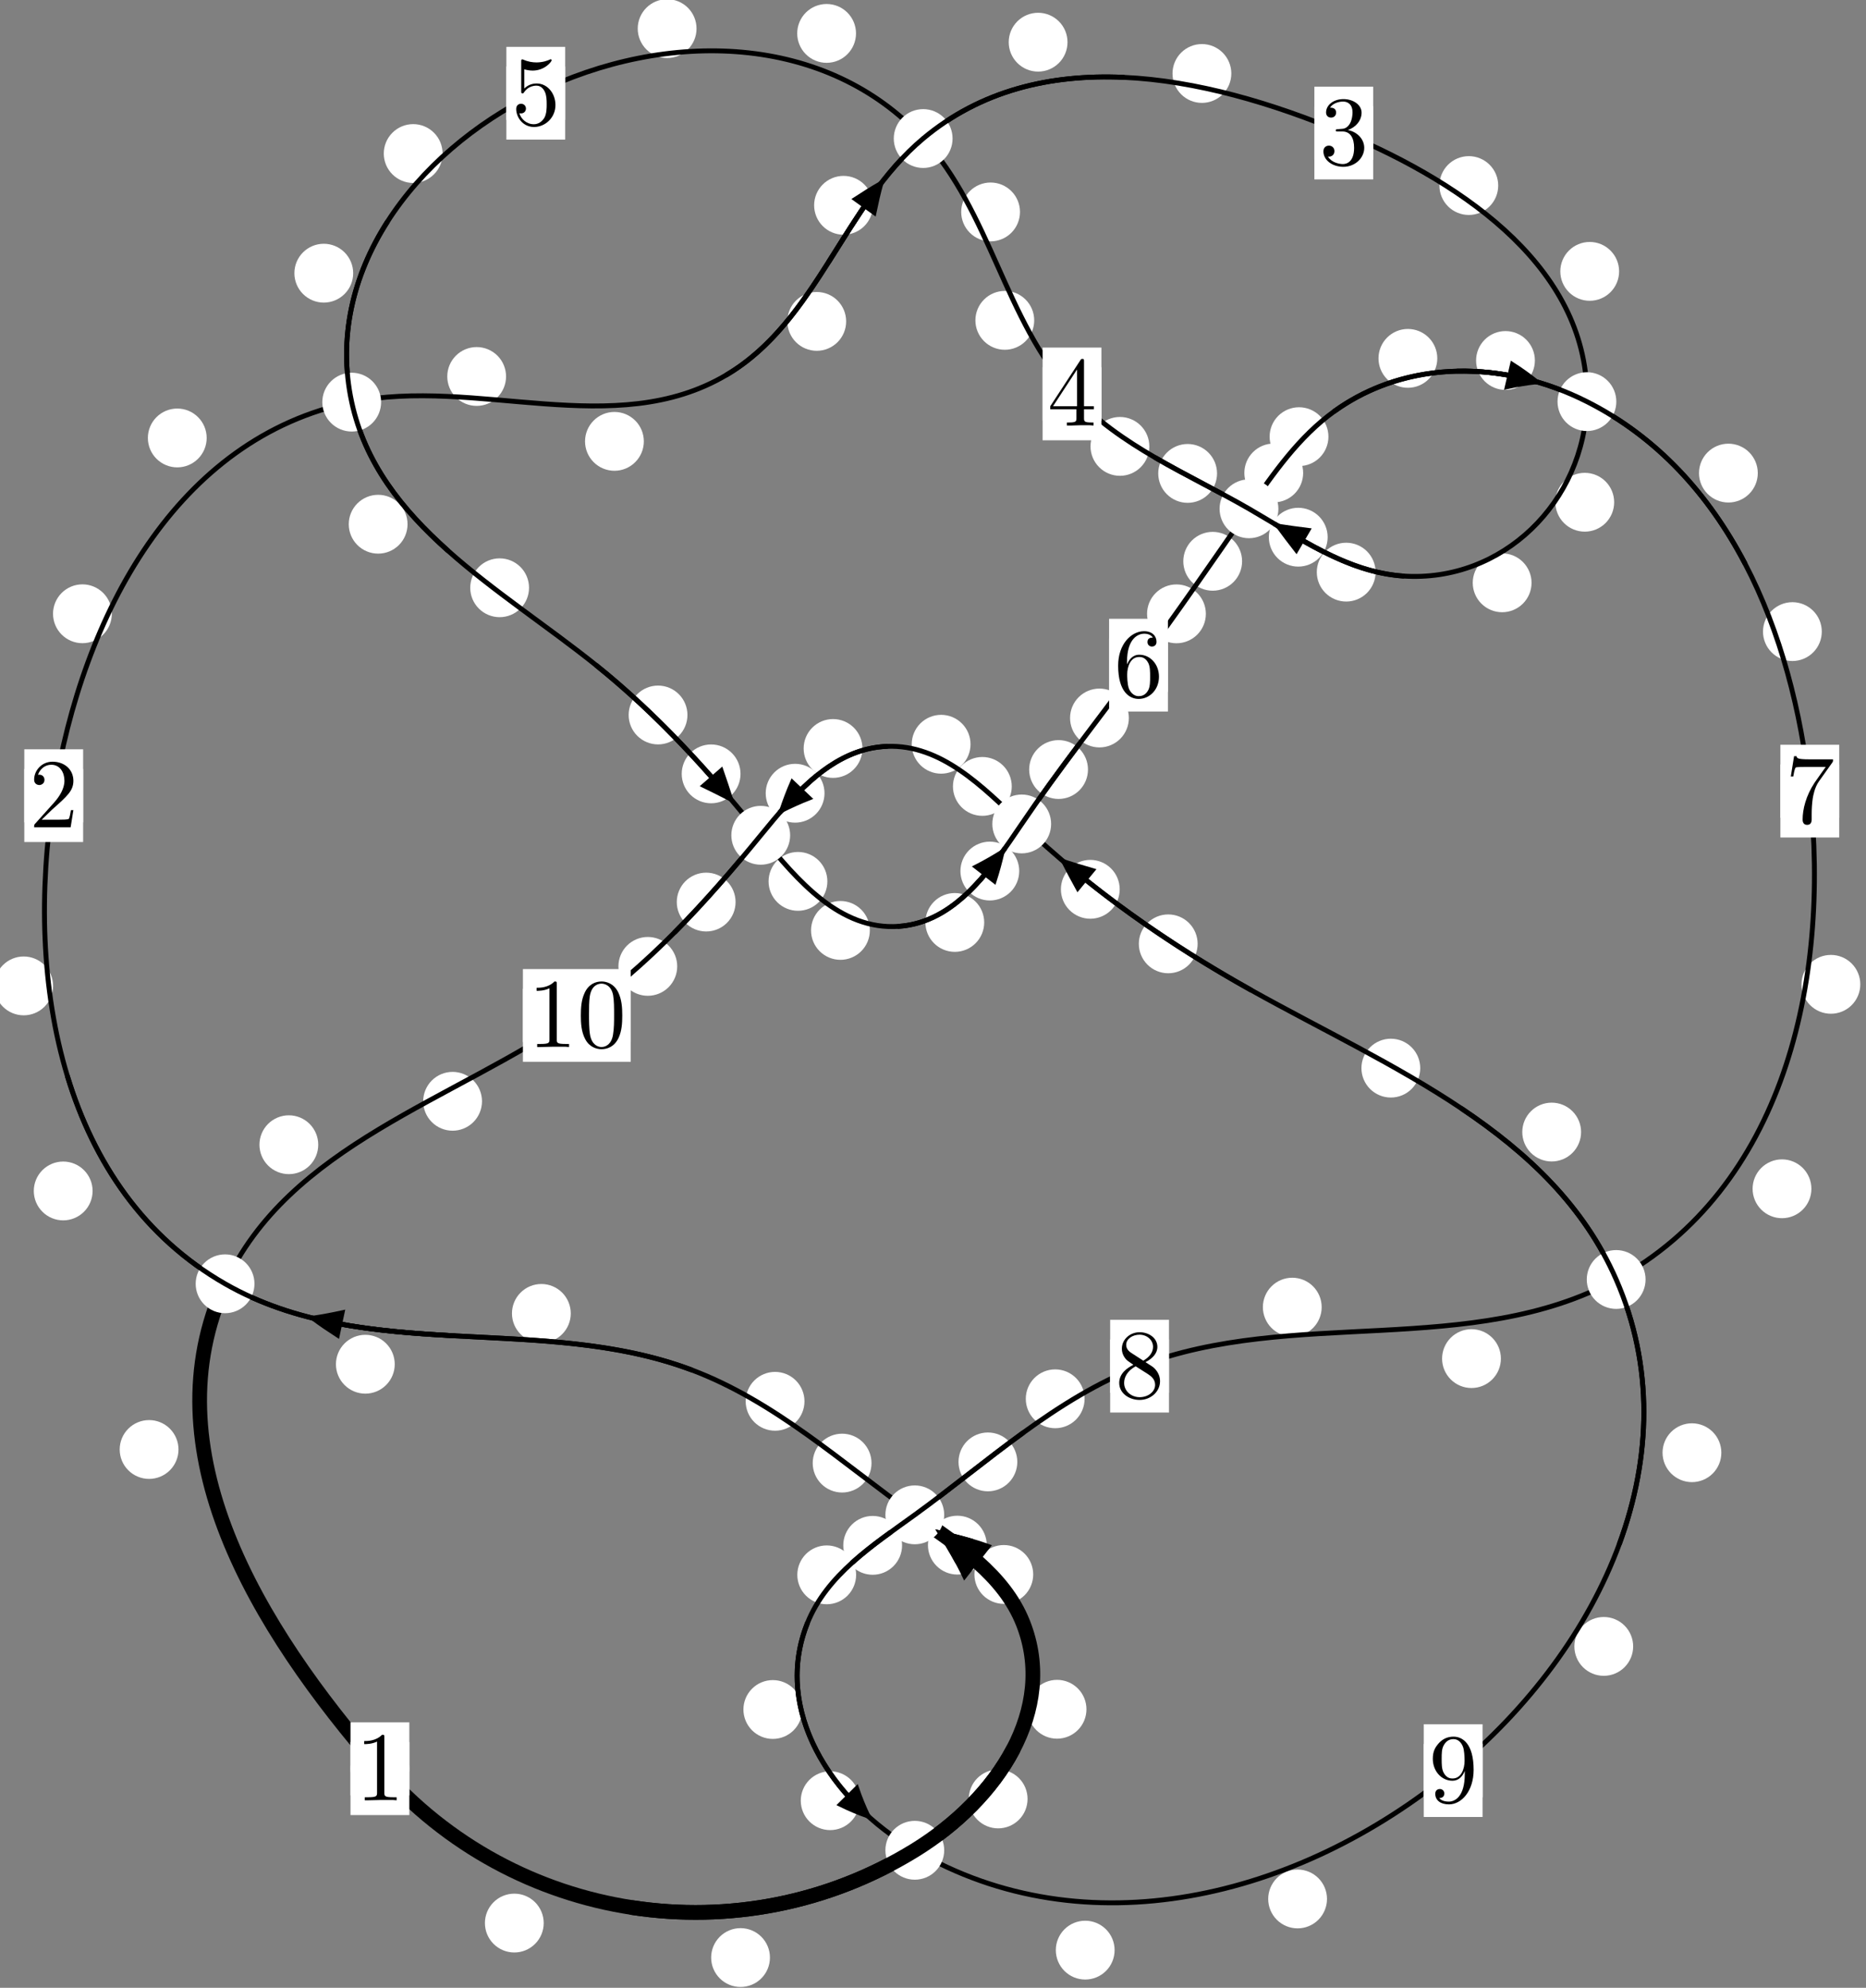<?xml version="1.0"?>
<!-- Created by MetaPost 1.999 on 2021.07.05:2356 -->
<svg version="1.1" xmlns="http://www.w3.org/2000/svg" xmlns:xlink="http://www.w3.org/1999/xlink" width="189.701" height="201.972" viewBox="0 0 189.701 201.972">
<rect x="0" y="0" width="189.701" height="201.972" fill="#808080" stroke="none"/>
<!-- Original BoundingBox: -93.579605 -13.889664 96.121353 188.082367 -->
  <defs>
    <g transform="scale(0.01,0.01)" id="GLYPHcmr10_48">
      <path style="fill-rule: evenodd;" d="M460 -320C460 -400,455 -480,420 -554C374 -650,292 -666,250 -666C190 -666,117 -640,76 -547C44 -478,39 -400,39 -320C39 -245,43 -155,84 -79C127 2,200 22,249 22C303 22,379 1,423 -94C455 -163,460 -241,460 -320M249 -0C210 -0,151 -25,133 -121C122 -181,122 -273,122 -332C122 -396,122 -462,130 -516C149 -635,224 -644,249 -644C282 -644,348 -626,367 -527C377 -471,377 -395,377 -332C377 -257,377 -189,366 -125C351 -30,294 -0,249 -0"></path>
    </g>
    <g transform="scale(0.01,0.01)" id="GLYPHcmr10_49">
      <path style="fill-rule: evenodd;" d="M294 -640C294 -664,294 -666,271 -666C209 -602,121 -602,89 -602L89 -571C109 -571,168 -571,220 -597L220 -79C220 -43,217 -31,127 -31L95 -31L95 -0L257 -0L130 -3L217 -3L257 -3L297 -3L384 -3L419 -0L419 -31L387 -31C297 -31,294 -42,294 -79"></path>
    </g>
    <g transform="scale(0.01,0.01)" id="GLYPHcmr10_50">
      <path style="fill-rule: evenodd;" d="M127 -77L233 -180C389 -318,449 -372,449 -472C449 -586,359 -666,237 -666C124 -666,50 -574,50 -485C50 -429,100 -429,103 -429C120 -429,155 -441,155 -482C155 -508,137 -534,102 -534C94 -534,92 -534,89 -533C112 -598,166 -635,224 -635C315 -635,358 -554,358 -472C358 -392,308 -313,253 -251L61 -37C50 -26,50 -24,50 -0L421 -0L449 -174L424 -174C419 -144,412 -100,402 -85C395 -77,329 -77,307 -77"></path>
    </g>
    <g transform="scale(0.01,0.01)" id="GLYPHcmr10_51">
      <path style="fill-rule: evenodd;" d="M290 -352C372 -379,430 -449,430 -528C430 -610,342 -666,246 -666C145 -666,69 -606,69 -530C69 -497,91 -478,120 -478C151 -478,171 -500,171 -529C171 -579,124 -579,109 -579C140 -628,206 -641,242 -641C283 -641,338 -619,338 -529C338 -517,336 -459,310 -415C280 -367,246 -364,221 -363C213 -362,189 -360,182 -360C174 -359,167 -358,167 -348C167 -337,174 -337,191 -337L235 -337C317 -337,354 -269,354 -171C354 -35,285 -6,241 -6C198 -6,123 -23,88 -82C123 -77,154 -99,154 -137C154 -173,127 -193,98 -193C74 -193,42 -179,42 -135C42 -44,135 22,244 22C366 22,457 -69,457 -171C457 -253,394 -331,290 -352"></path>
    </g>
    <g transform="scale(0.01,0.01)" id="GLYPHcmr10_52">
      <path style="fill-rule: evenodd;" d="M294 -165L294 -78C294 -42,292 -31,218 -31L197 -31L197 -0L332 -0L238 -3L290 -3L332 -3L374 -3L427 -3L468 -0L468 -31L447 -31C373 -31,371 -42,371 -78L371 -165L471 -165L471 -196L371 -196L371 -651C371 -671,371 -677,355 -677C346 -677,343 -677,335 -665L28 -196L28 -165M300 -196L56 -196L300 -569"></path>
    </g>
    <g transform="scale(0.01,0.01)" id="GLYPHcmr10_53">
      <path style="fill-rule: evenodd;" d="M449 -201C449 -320,367 -420,259 -420C211 -420,168 -404,132 -369L132 -564C152 -558,185 -551,217 -551C340 -551,410 -642,410 -655C410 -661,407 -666,400 -666C399 -666,397 -666,392 -663C372 -654,323 -634,256 -634C216 -634,170 -641,123 -662C115 -665,113 -665,111 -665C101 -665,101 -657,101 -641L101 -345C101 -327,101 -319,115 -319C122 -319,124 -322,128 -328C139 -344,176 -398,257 -398C309 -398,334 -352,342 -334C358 -297,360 -258,360 -208C360 -173,360 -113,336 -71C312 -32,275 -6,229 -6C156 -6,99 -59,82 -118C85 -117,88 -116,99 -116C132 -116,149 -141,149 -165C149 -189,132 -214,99 -214C85 -214,50 -207,50 -161C50 -75,119 22,231 22C347 22,449 -74,449 -201"></path>
    </g>
    <g transform="scale(0.01,0.01)" id="GLYPHcmr10_54">
      <path style="fill-rule: evenodd;" d="M132 -328L132 -352C132 -605,256 -641,307 -641C331 -641,373 -635,395 -601C380 -601,340 -601,340 -556C340 -525,364 -510,386 -510C402 -510,432 -519,432 -558C432 -618,388 -666,305 -666C177 -666,42 -537,42 -316C42 -49,158 22,251 22C362 22,457 -72,457 -204C457 -331,368 -427,257 -427C189 -427,152 -376,132 -328M251 -6C188 -6,158 -66,152 -81C134 -128,134 -208,134 -226C134 -304,166 -404,256 -404C272 -404,318 -404,349 -342C367 -305,367 -254,367 -205C367 -157,367 -107,350 -71C320 -11,274 -6,251 -6"></path>
    </g>
    <g transform="scale(0.01,0.01)" id="GLYPHcmr10_55">
      <path style="fill-rule: evenodd;" d="M476 -609C485 -621,485 -623,485 -644L242 -644C120 -644,118 -657,114 -676L89 -676L56 -470L81 -470C84 -486,93 -549,106 -561C113 -567,191 -567,204 -567L411 -567C400 -551,321 -442,299 -409C209 -274,176 -135,176 -33C176 -23,176 22,222 22C268 22,268 -23,268 -33L268 -84C268 -139,271 -194,279 -248C283 -271,297 -357,341 -419"></path>
    </g>
    <g transform="scale(0.01,0.01)" id="GLYPHcmr10_56">
      <path style="fill-rule: evenodd;" d="M163 -457C117 -487,113 -521,113 -538C113 -599,178 -641,249 -641C322 -641,386 -589,386 -517C386 -460,347 -412,287 -377M309 -362C381 -399,430 -451,430 -517C430 -609,341 -666,250 -666C150 -666,69 -592,69 -499C69 -481,71 -436,113 -389C124 -377,161 -352,186 -335C128 -306,42 -250,42 -151C42 -45,144 22,249 22C362 22,457 -61,457 -168C457 -204,446 -249,408 -291C389 -312,373 -322,309 -362M209 -320L332 -242C360 -223,407 -193,407 -132C407 -58,332 -6,250 -6C164 -6,92 -68,92 -151C92 -209,124 -273,209 -320"></path>
    </g>
    <g transform="scale(0.01,0.01)" id="GLYPHcmr10_57">
      <path style="fill-rule: evenodd;" d="M367 -318L367 -286C367 -52,263 -6,205 -6C188 -6,134 -8,107 -42C151 -42,159 -71,159 -88C159 -119,135 -134,113 -134C97 -134,67 -125,67 -86C67 -19,121 22,206 22C335 22,457 -114,457 -329C457 -598,342 -666,253 -666C198 -666,149 -648,106 -603C65 -558,42 -516,42 -441C42 -316,130 -218,242 -218C303 -218,344 -260,367 -318M243 -241C227 -241,181 -241,150 -304C132 -341,132 -391,132 -440C132 -494,132 -541,153 -578C180 -628,218 -641,253 -641C299 -641,332 -607,349 -562C361 -530,365 -467,365 -421C365 -338,331 -241,243 -241"></path>
    </g>
  </defs>
  <path d="M55.275 195.396C55.275 194.603,54.96 193.843,54.399 193.282C53.839 192.722,53.079 192.407,52.286 192.407C51.493 192.407,50.733 192.722,50.173 193.282C49.612 193.843,49.297 194.603,49.297 195.396C49.297 196.188,49.612 196.949,50.173 197.509C50.733 198.07,51.493 198.385,52.286 198.385C53.079 198.385,53.839 198.07,54.399 197.509C54.96 196.949,55.275 196.188,55.275 195.396Z" style="fill: rgb(100%,100%,100%);stroke: none;"></path>
  <path d="M41.612 179.713C41.612 178.92,41.297 178.16,40.736 177.6C40.176 177.039,39.416 176.724,38.623 176.724C37.83 176.724,37.07 177.039,36.51 177.6C35.949 178.16,35.634 178.92,35.634 179.713C35.634 180.506,35.949 181.266,36.51 181.826C37.07 182.387,37.83 182.702,38.623 182.702C39.416 182.702,40.176 182.387,40.736 181.826C41.297 181.266,41.612 180.506,41.612 179.713Z" style="fill: rgb(100%,100%,100%);stroke: none;"></path>
  <path d="M104.464 182.784C104.464 181.992,104.15 181.231,103.589 180.671C103.029 180.111,102.268 179.796,101.476 179.796C100.683 179.796,99.923 180.111,99.362 180.671C98.802 181.231,98.487 181.992,98.487 182.784C98.487 183.577,98.802 184.337,99.362 184.898C99.923 185.458,100.683 185.773,101.476 185.773C102.268 185.773,103.029 185.458,103.589 184.898C104.15 184.337,104.464 183.577,104.464 182.784Z" style="fill: rgb(100%,100%,100%);stroke: none;"></path>
  <path d="M78.274 198.901C78.274 198.108,77.959 197.348,77.399 196.788C76.838 196.227,76.078 195.912,75.285 195.912C74.493 195.912,73.733 196.227,73.172 196.788C72.612 197.348,72.297 198.108,72.297 198.901C72.297 199.694,72.612 200.454,73.172 201.014C73.733 201.575,74.493 201.89,75.285 201.89C76.078 201.89,76.838 201.575,77.399 201.014C77.959 200.454,78.274 199.694,78.274 198.901Z" style="fill: rgb(100%,100%,100%);stroke: none;"></path>
  <path d="M105.038 159.974C105.038 159.182,104.723 158.421,104.163 157.861C103.602 157.301,102.842 156.986,102.049 156.986C101.257 156.986,100.497 157.301,99.936 157.861C99.376 158.421,99.061 159.182,99.061 159.974C99.061 160.767,99.376 161.527,99.936 162.088C100.497 162.648,101.257 162.963,102.049 162.963C102.842 162.963,103.602 162.648,104.163 162.088C104.723 161.527,105.038 160.767,105.038 159.974Z" style="fill: rgb(100%,100%,100%);stroke: none;"></path>
  <path d="M110.451 173.673C110.451 172.88,110.137 172.12,109.576 171.559C109.016 170.999,108.255 170.684,107.463 170.684C106.67 170.684,105.91 170.999,105.349 171.559C104.789 172.12,104.474 172.88,104.474 173.673C104.474 174.465,104.789 175.226,105.349 175.786C105.91 176.346,106.67 176.661,107.463 176.661C108.255 176.661,109.016 176.346,109.576 175.786C110.137 175.226,110.451 174.465,110.451 173.673Z" style="fill: rgb(100%,100%,100%);stroke: none;"></path>
  <path d="M88.6 148.661C88.6 147.868,88.285 147.108,87.724 146.547C87.164 145.987,86.403 145.672,85.611 145.672C84.818 145.672,84.058 145.987,83.497 146.547C82.937 147.108,82.622 147.868,82.622 148.661C82.622 149.453,82.937 150.214,83.497 150.774C84.058 151.335,84.818 151.65,85.611 151.65C86.403 151.65,87.164 151.335,87.724 150.774C88.285 150.214,88.6 149.453,88.6 148.661Z" style="fill: rgb(100%,100%,100%);stroke: none;"></path>
  <path d="M100.315 156.996C100.315 156.203,100 155.443,99.439 154.883C98.879 154.322,98.119 154.007,97.326 154.007C96.533 154.007,95.773 154.322,95.213 154.883C94.652 155.443,94.337 156.203,94.337 156.996C94.337 157.789,94.652 158.549,95.213 159.109C95.773 159.67,96.533 159.985,97.326 159.985C98.119 159.985,98.879 159.67,99.439 159.109C100 158.549,100.315 157.789,100.315 156.996Z" style="fill: rgb(100%,100%,100%);stroke: none;"></path>
  <path d="M58.025 133.451C58.025 132.658,57.71 131.898,57.149 131.338C56.589 130.777,55.829 130.462,55.036 130.462C54.243 130.462,53.483 130.777,52.923 131.338C52.362 131.898,52.047 132.658,52.047 133.451C52.047 134.244,52.362 135.004,52.923 135.564C53.483 136.125,54.243 136.44,55.036 136.44C55.829 136.44,56.589 136.125,57.149 135.564C57.71 135.004,58.025 134.244,58.025 133.451Z" style="fill: rgb(100%,100%,100%);stroke: none;"></path>
  <path d="M81.784 142.382C81.784 141.589,81.469 140.829,80.909 140.268C80.348 139.708,79.588 139.393,78.796 139.393C78.003 139.393,77.243 139.708,76.682 140.268C76.122 140.829,75.807 141.589,75.807 142.382C75.807 143.174,76.122 143.934,76.682 144.495C77.243 145.055,78.003 145.37,78.796 145.37C79.588 145.37,80.348 145.055,80.909 144.495C81.469 143.934,81.784 143.174,81.784 142.382Z" style="fill: rgb(100%,100%,100%);stroke: none;"></path>
  <path d="M9.414 121.009C9.414 120.216,9.099 119.456,8.538 118.895C7.978 118.335,7.218 118.02,6.425 118.02C5.632 118.02,4.872 118.335,4.312 118.895C3.751 119.456,3.436 120.216,3.436 121.009C3.436 121.801,3.751 122.561,4.312 123.122C4.872 123.682,5.632 123.997,6.425 123.997C7.218 123.997,7.978 123.682,8.538 123.122C9.099 122.561,9.414 121.801,9.414 121.009Z" style="fill: rgb(100%,100%,100%);stroke: none;"></path>
  <path d="M40.13 138.615C40.13 137.822,39.815 137.062,39.254 136.502C38.694 135.941,37.934 135.626,37.141 135.626C36.348 135.626,35.588 135.941,35.028 136.502C34.467 137.062,34.152 137.822,34.152 138.615C34.152 139.408,34.467 140.168,35.028 140.728C35.588 141.289,36.348 141.604,37.141 141.604C37.934 141.604,38.694 141.289,39.254 140.728C39.815 140.168,40.13 139.408,40.13 138.615Z" style="fill: rgb(100%,100%,100%);stroke: none;"></path>
  <path d="M11.368 62.363C11.368 61.57,11.053 60.81,10.493 60.25C9.932 59.689,9.172 59.374,8.379 59.374C7.587 59.374,6.827 59.689,6.266 60.25C5.706 60.81,5.391 61.57,5.391 62.363C5.391 63.156,5.706 63.916,6.266 64.476C6.827 65.037,7.587 65.352,8.379 65.352C9.172 65.352,9.932 65.037,10.493 64.476C11.053 63.916,11.368 63.156,11.368 62.363Z" style="fill: rgb(100%,100%,100%);stroke: none;"></path>
  <path d="M5.398 100.175C5.398 99.382,5.083 98.622,4.522 98.061C3.962 97.501,3.202 97.186,2.409 97.186C1.616 97.186,0.856 97.501,0.296 98.061C-0.265 98.622,-0.58 99.382,-0.58 100.175C-0.58 100.967,-0.265 101.728,0.296 102.288C0.856 102.848,1.616 103.163,2.409 103.163C3.202 103.163,3.962 102.848,4.522 102.288C5.083 101.728,5.398 100.967,5.398 100.175Z" style="fill: rgb(100%,100%,100%);stroke: none;"></path>
  <path d="M51.447 38.252C51.447 37.46,51.132 36.7,50.572 36.139C50.011 35.579,49.251 35.264,48.458 35.264C47.666 35.264,46.906 35.579,46.345 36.139C45.785 36.7,45.47 37.46,45.47 38.252C45.47 39.045,45.785 39.805,46.345 40.366C46.906 40.926,47.666 41.241,48.458 41.241C49.251 41.241,50.011 40.926,50.572 40.366C51.132 39.805,51.447 39.045,51.447 38.252Z" style="fill: rgb(100%,100%,100%);stroke: none;"></path>
  <path d="M21.011 44.499C21.011 43.707,20.696 42.946,20.135 42.386C19.575 41.825,18.814 41.511,18.022 41.511C17.229 41.511,16.469 41.825,15.908 42.386C15.348 42.946,15.033 43.707,15.033 44.499C15.033 45.292,15.348 46.052,15.908 46.613C16.469 47.173,17.229 47.488,18.022 47.488C18.814 47.488,19.575 47.173,20.135 46.613C20.696 46.052,21.011 45.292,21.011 44.499Z" style="fill: rgb(100%,100%,100%);stroke: none;"></path>
  <path d="M86.021 32.656C86.021 31.863,85.706 31.103,85.146 30.542C84.586 29.982,83.825 29.667,83.033 29.667C82.24 29.667,81.48 29.982,80.919 30.542C80.359 31.103,80.044 31.863,80.044 32.656C80.044 33.448,80.359 34.209,80.919 34.769C81.48 35.329,82.24 35.644,83.033 35.644C83.825 35.644,84.586 35.329,85.146 34.769C85.706 34.209,86.021 33.448,86.021 32.656Z" style="fill: rgb(100%,100%,100%);stroke: none;"></path>
  <path d="M65.454 44.845C65.454 44.052,65.139 43.292,64.578 42.732C64.018 42.171,63.258 41.856,62.465 41.856C61.672 41.856,60.912 42.171,60.352 42.732C59.791 43.292,59.476 44.052,59.476 44.845C59.476 45.638,59.791 46.398,60.352 46.958C60.912 47.519,61.672 47.834,62.465 47.834C63.258 47.834,64.018 47.519,64.578 46.958C65.139 46.398,65.454 45.638,65.454 44.845Z" style="fill: rgb(100%,100%,100%);stroke: none;"></path>
  <path d="M108.526 4.286C108.526 3.494,108.211 2.733,107.65 2.173C107.09 1.613,106.33 1.298,105.537 1.298C104.744 1.298,103.984 1.613,103.424 2.173C102.863 2.733,102.548 3.494,102.548 4.286C102.548 5.079,102.863 5.839,103.424 6.4C103.984 6.96,104.744 7.275,105.537 7.275C106.33 7.275,107.09 6.96,107.65 6.4C108.211 5.839,108.526 5.079,108.526 4.286Z" style="fill: rgb(100%,100%,100%);stroke: none;"></path>
  <path d="M88.744 20.859C88.744 20.067,88.429 19.306,87.868 18.746C87.308 18.186,86.548 17.871,85.755 17.871C84.962 17.871,84.202 18.186,83.642 18.746C83.081 19.306,82.766 20.067,82.766 20.859C82.766 21.652,83.081 22.412,83.642 22.973C84.202 23.533,84.962 23.848,85.755 23.848C86.548 23.848,87.308 23.533,87.868 22.973C88.429 22.412,88.744 21.652,88.744 20.859Z" style="fill: rgb(100%,100%,100%);stroke: none;"></path>
  <path d="M152.311 18.854C152.311 18.061,151.996 17.301,151.436 16.74C150.875 16.18,150.115 15.865,149.323 15.865C148.53 15.865,147.77 16.18,147.209 16.74C146.649 17.301,146.334 18.061,146.334 18.854C146.334 19.646,146.649 20.406,147.209 20.967C147.77 21.527,148.53 21.842,149.323 21.842C150.115 21.842,150.875 21.527,151.436 20.967C151.996 20.406,152.311 19.646,152.311 18.854Z" style="fill: rgb(100%,100%,100%);stroke: none;"></path>
  <path d="M125.178 7.466C125.178 6.674,124.863 5.913,124.302 5.353C123.742 4.792,122.982 4.477,122.189 4.477C121.396 4.477,120.636 4.792,120.076 5.353C119.515 5.913,119.2 6.674,119.2 7.466C119.2 8.259,119.515 9.019,120.076 9.58C120.636 10.14,121.396 10.455,122.189 10.455C122.982 10.455,123.742 10.14,124.302 9.58C124.863 9.019,125.178 8.259,125.178 7.466Z" style="fill: rgb(100%,100%,100%);stroke: none;"></path>
  <path d="M164.099 51.031C164.099 50.239,163.784 49.478,163.224 48.918C162.663 48.357,161.903 48.043,161.11 48.043C160.318 48.043,159.557 48.357,158.997 48.918C158.437 49.478,158.122 50.239,158.122 51.031C158.122 51.824,158.437 52.584,158.997 53.145C159.557 53.705,160.318 54.02,161.11 54.02C161.903 54.02,162.663 53.705,163.224 53.145C163.784 52.584,164.099 51.824,164.099 51.031Z" style="fill: rgb(100%,100%,100%);stroke: none;"></path>
  <path d="M164.602 27.573C164.602 26.78,164.287 26.02,163.726 25.46C163.166 24.899,162.406 24.584,161.613 24.584C160.82 24.584,160.06 24.899,159.5 25.46C158.939 26.02,158.624 26.78,158.624 27.573C158.624 28.366,158.939 29.126,159.5 29.686C160.06 30.247,160.82 30.562,161.613 30.562C162.406 30.562,163.166 30.247,163.726 29.686C164.287 29.126,164.602 28.366,164.602 27.573Z" style="fill: rgb(100%,100%,100%);stroke: none;"></path>
  <path d="M139.845 58.133C139.845 57.34,139.531 56.58,138.97 56.019C138.41 55.459,137.649 55.144,136.857 55.144C136.064 55.144,135.304 55.459,134.743 56.019C134.183 56.58,133.868 57.34,133.868 58.133C133.868 58.925,134.183 59.686,134.743 60.246C135.304 60.806,136.064 61.121,136.857 61.121C137.649 61.121,138.41 60.806,138.97 60.246C139.531 59.686,139.845 58.925,139.845 58.133Z" style="fill: rgb(100%,100%,100%);stroke: none;"></path>
  <path d="M155.7 59.217C155.7 58.425,155.385 57.664,154.824 57.104C154.264 56.543,153.504 56.228,152.711 56.228C151.918 56.228,151.158 56.543,150.598 57.104C150.037 57.664,149.722 58.425,149.722 59.217C149.722 60.01,150.037 60.77,150.598 61.331C151.158 61.891,151.918 62.206,152.711 62.206C153.504 62.206,154.264 61.891,154.824 61.331C155.385 60.77,155.7 60.01,155.7 59.217Z" style="fill: rgb(100%,100%,100%);stroke: none;"></path>
  <path d="M123.727 48.102C123.727 47.31,123.412 46.549,122.851 45.989C122.291 45.428,121.531 45.114,120.738 45.114C119.945 45.114,119.185 45.428,118.625 45.989C118.064 46.549,117.749 47.31,117.749 48.102C117.749 48.895,118.064 49.655,118.625 50.216C119.185 50.776,119.945 51.091,120.738 51.091C121.531 51.091,122.291 50.776,122.851 50.216C123.412 49.655,123.727 48.895,123.727 48.102Z" style="fill: rgb(100%,100%,100%);stroke: none;"></path>
  <path d="M134.971 54.583C134.971 53.79,134.656 53.03,134.096 52.469C133.535 51.909,132.775 51.594,131.983 51.594C131.19 51.594,130.43 51.909,129.869 52.469C129.309 53.03,128.994 53.79,128.994 54.583C128.994 55.375,129.309 56.135,129.869 56.696C130.43 57.256,131.19 57.571,131.983 57.571C132.775 57.571,133.535 57.256,134.096 56.696C134.656 56.135,134.971 55.375,134.971 54.583Z" style="fill: rgb(100%,100%,100%);stroke: none;"></path>
  <path d="M105.139 32.55C105.139 31.757,104.824 30.997,104.263 30.437C103.703 29.876,102.943 29.561,102.15 29.561C101.357 29.561,100.597 29.876,100.037 30.437C99.476 30.997,99.161 31.757,99.161 32.55C99.161 33.343,99.476 34.103,100.037 34.663C100.597 35.224,101.357 35.539,102.15 35.539C102.943 35.539,103.703 35.224,104.263 34.663C104.824 34.103,105.139 33.343,105.139 32.55Z" style="fill: rgb(100%,100%,100%);stroke: none;"></path>
  <path d="M116.843 45.356C116.843 44.563,116.528 43.803,115.967 43.243C115.407 42.682,114.647 42.367,113.854 42.367C113.061 42.367,112.301 42.682,111.741 43.243C111.18 43.803,110.865 44.563,110.865 45.356C110.865 46.149,111.18 46.909,111.741 47.469C112.301 48.03,113.061 48.345,113.854 48.345C114.647 48.345,115.407 48.03,115.967 47.469C116.528 46.909,116.843 46.149,116.843 45.356Z" style="fill: rgb(100%,100%,100%);stroke: none;"></path>
  <path d="M87.024 3.394C87.024 2.602,86.709 1.841,86.148 1.281C85.588 0.72,84.827 0.406,84.035 0.406C83.242 0.406,82.482 0.72,81.921 1.281C81.361 1.841,81.046 2.602,81.046 3.394C81.046 4.187,81.361 4.947,81.921 5.508C82.482 6.068,83.242 6.383,84.035 6.383C84.827 6.383,85.588 6.068,86.148 5.508C86.709 4.947,87.024 4.187,87.024 3.394Z" style="fill: rgb(100%,100%,100%);stroke: none;"></path>
  <path d="M103.694 21.534C103.694 20.741,103.379 19.981,102.819 19.421C102.258 18.86,101.498 18.545,100.706 18.545C99.913 18.545,99.153 18.86,98.592 19.421C98.032 19.981,97.717 20.741,97.717 21.534C97.717 22.327,98.032 23.087,98.592 23.647C99.153 24.208,99.913 24.523,100.706 24.523C101.498 24.523,102.258 24.208,102.819 23.647C103.379 23.087,103.694 22.327,103.694 21.534Z" style="fill: rgb(100%,100%,100%);stroke: none;"></path>
  <path d="M44.994 15.601C44.994 14.808,44.679 14.048,44.118 13.488C43.558 12.927,42.798 12.612,42.005 12.612C41.212 12.612,40.452 12.927,39.892 13.488C39.331 14.048,39.016 14.808,39.016 15.601C39.016 16.394,39.331 17.154,39.892 17.714C40.452 18.275,41.212 18.59,42.005 18.59C42.798 18.59,43.558 18.275,44.118 17.714C44.679 17.154,44.994 16.394,44.994 15.601Z" style="fill: rgb(100%,100%,100%);stroke: none;"></path>
  <path d="M70.811 2.906C70.811 2.114,70.496 1.354,69.936 0.793C69.375 0.233,68.615 -0.082,67.822 -0.082C67.029 -0.082,66.269 0.233,65.709 0.793C65.148 1.354,64.833 2.114,64.833 2.906C64.833 3.699,65.148 4.459,65.709 5.02C66.269 5.58,67.029 5.895,67.822 5.895C68.615 5.895,69.375 5.58,69.936 5.02C70.496 4.459,70.811 3.699,70.811 2.906Z" style="fill: rgb(100%,100%,100%);stroke: none;"></path>
  <path d="M41.432 53.264C41.432 52.472,41.117 51.712,40.557 51.151C39.996 50.591,39.236 50.276,38.443 50.276C37.651 50.276,36.891 50.591,36.33 51.151C35.77 51.712,35.455 52.472,35.455 53.264C35.455 54.057,35.77 54.817,36.33 55.378C36.891 55.938,37.651 56.253,38.443 56.253C39.236 56.253,39.996 55.938,40.557 55.378C41.117 54.817,41.432 54.057,41.432 53.264Z" style="fill: rgb(100%,100%,100%);stroke: none;"></path>
  <path d="M35.905 27.757C35.905 26.964,35.59 26.204,35.03 25.643C34.469 25.083,33.709 24.768,32.916 24.768C32.124 24.768,31.364 25.083,30.803 25.643C30.243 26.204,29.928 26.964,29.928 27.757C29.928 28.549,30.243 29.31,30.803 29.87C31.364 30.431,32.124 30.746,32.916 30.746C33.709 30.746,34.469 30.431,35.03 29.87C35.59 29.31,35.905 28.549,35.905 27.757Z" style="fill: rgb(100%,100%,100%);stroke: none;"></path>
  <path d="M69.887 72.648C69.887 71.855,69.572 71.095,69.012 70.535C68.452 69.974,67.691 69.659,66.899 69.659C66.106 69.659,65.346 69.974,64.785 70.535C64.225 71.095,63.91 71.855,63.91 72.648C63.91 73.441,64.225 74.201,64.785 74.761C65.346 75.322,66.106 75.637,66.899 75.637C67.691 75.637,68.452 75.322,69.012 74.761C69.572 74.201,69.887 73.441,69.887 72.648Z" style="fill: rgb(100%,100%,100%);stroke: none;"></path>
  <path d="M53.783 59.721C53.783 58.928,53.468 58.168,52.907 57.607C52.347 57.047,51.587 56.732,50.794 56.732C50.001 56.732,49.241 57.047,48.681 57.607C48.12 58.168,47.805 58.928,47.805 59.721C47.805 60.513,48.12 61.274,48.681 61.834C49.241 62.394,50.001 62.709,50.794 62.709C51.587 62.709,52.347 62.394,52.907 61.834C53.468 61.274,53.783 60.513,53.783 59.721Z" style="fill: rgb(100%,100%,100%);stroke: none;"></path>
  <path d="M84.112 89.554C84.112 88.761,83.797 88.001,83.237 87.44C82.676 86.88,81.916 86.565,81.123 86.565C80.331 86.565,79.57 86.88,79.01 87.44C78.45 88.001,78.135 88.761,78.135 89.554C78.135 90.346,78.45 91.106,79.01 91.667C79.57 92.227,80.331 92.542,81.123 92.542C81.916 92.542,82.676 92.227,83.237 91.667C83.797 91.106,84.112 90.346,84.112 89.554Z" style="fill: rgb(100%,100%,100%);stroke: none;"></path>
  <path d="M75.282 78.63C75.282 77.837,74.967 77.077,74.407 76.517C73.847 75.956,73.086 75.641,72.294 75.641C71.501 75.641,70.741 75.956,70.18 76.517C69.62 77.077,69.305 77.837,69.305 78.63C69.305 79.423,69.62 80.183,70.18 80.743C70.741 81.304,71.501 81.619,72.294 81.619C73.086 81.619,73.847 81.304,74.407 80.743C74.967 80.183,75.282 79.423,75.282 78.63Z" style="fill: rgb(100%,100%,100%);stroke: none;"></path>
  <path d="M100.056 93.727C100.056 92.934,99.741 92.174,99.18 91.614C98.62 91.053,97.86 90.738,97.067 90.738C96.274 90.738,95.514 91.053,94.954 91.614C94.393 92.174,94.078 92.934,94.078 93.727C94.078 94.52,94.393 95.28,94.954 95.84C95.514 96.401,96.274 96.716,97.067 96.716C97.86 96.716,98.62 96.401,99.18 95.84C99.741 95.28,100.056 94.52,100.056 93.727Z" style="fill: rgb(100%,100%,100%);stroke: none;"></path>
  <path d="M88.429 94.536C88.429 93.743,88.114 92.983,87.554 92.423C86.993 91.862,86.233 91.547,85.44 91.547C84.648 91.547,83.888 91.862,83.327 92.423C82.767 92.983,82.452 93.743,82.452 94.536C82.452 95.329,82.767 96.089,83.327 96.649C83.888 97.21,84.648 97.525,85.44 97.525C86.233 97.525,86.993 97.21,87.554 96.649C88.114 96.089,88.429 95.329,88.429 94.536Z" style="fill: rgb(100%,100%,100%);stroke: none;"></path>
  <path d="M110.606 78.189C110.606 77.397,110.291 76.636,109.73 76.076C109.17 75.515,108.41 75.201,107.617 75.201C106.824 75.201,106.064 75.515,105.504 76.076C104.943 76.636,104.628 77.397,104.628 78.189C104.628 78.982,104.943 79.742,105.504 80.303C106.064 80.863,106.824 81.178,107.617 81.178C108.41 81.178,109.17 80.863,109.73 80.303C110.291 79.742,110.606 78.982,110.606 78.189Z" style="fill: rgb(100%,100%,100%);stroke: none;"></path>
  <path d="M103.616 88.505C103.616 87.712,103.301 86.952,102.741 86.391C102.18 85.831,101.42 85.516,100.627 85.516C99.835 85.516,99.074 85.831,98.514 86.391C97.954 86.952,97.639 87.712,97.639 88.505C97.639 89.297,97.954 90.058,98.514 90.618C99.074 91.179,99.835 91.494,100.627 91.494C101.42 91.494,102.18 91.179,102.741 90.618C103.301 90.058,103.616 89.297,103.616 88.505Z" style="fill: rgb(100%,100%,100%);stroke: none;"></path>
  <path d="M122.59 62.37C122.59 61.577,122.275 60.817,121.714 60.257C121.154 59.696,120.394 59.381,119.601 59.381C118.808 59.381,118.048 59.696,117.488 60.257C116.927 60.817,116.612 61.577,116.612 62.37C116.612 63.163,116.927 63.923,117.488 64.483C118.048 65.044,118.808 65.359,119.601 65.359C120.394 65.359,121.154 65.044,121.714 64.483C122.275 63.923,122.59 63.163,122.59 62.37Z" style="fill: rgb(100%,100%,100%);stroke: none;"></path>
  <path d="M114.761 72.953C114.761 72.161,114.446 71.401,113.886 70.84C113.325 70.28,112.565 69.965,111.772 69.965C110.98 69.965,110.219 70.28,109.659 70.84C109.098 71.401,108.784 72.161,108.784 72.953C108.784 73.746,109.098 74.506,109.659 75.067C110.219 75.627,110.98 75.942,111.772 75.942C112.565 75.942,113.325 75.627,113.886 75.067C114.446 74.506,114.761 73.746,114.761 72.953Z" style="fill: rgb(100%,100%,100%);stroke: none;"></path>
  <path d="M132.481 48.055C132.481 47.263,132.166 46.502,131.605 45.942C131.045 45.381,130.285 45.067,129.492 45.067C128.699 45.067,127.939 45.381,127.379 45.942C126.818 46.502,126.503 47.263,126.503 48.055C126.503 48.848,126.818 49.608,127.379 50.169C127.939 50.729,128.699 51.044,129.492 51.044C130.285 51.044,131.045 50.729,131.605 50.169C132.166 49.608,132.481 48.848,132.481 48.055Z" style="fill: rgb(100%,100%,100%);stroke: none;"></path>
  <path d="M126.273 57.03C126.273 56.238,125.958 55.478,125.398 54.917C124.837 54.357,124.077 54.042,123.284 54.042C122.492 54.042,121.732 54.357,121.171 54.917C120.611 55.478,120.296 56.238,120.296 57.03C120.296 57.823,120.611 58.583,121.171 59.144C121.732 59.704,122.492 60.019,123.284 60.019C124.077 60.019,124.837 59.704,125.398 59.144C125.958 58.583,126.273 57.823,126.273 57.03Z" style="fill: rgb(100%,100%,100%);stroke: none;"></path>
  <path d="M146.117 36.412C146.117 35.62,145.802 34.86,145.242 34.299C144.681 33.739,143.921 33.424,143.128 33.424C142.336 33.424,141.576 33.739,141.015 34.299C140.455 34.86,140.14 35.62,140.14 36.412C140.14 37.205,140.455 37.965,141.015 38.526C141.576 39.086,142.336 39.401,143.128 39.401C143.921 39.401,144.681 39.086,145.242 38.526C145.802 37.965,146.117 37.205,146.117 36.412Z" style="fill: rgb(100%,100%,100%);stroke: none;"></path>
  <path d="M135.05 44.368C135.05 43.576,134.735 42.816,134.175 42.255C133.614 41.695,132.854 41.38,132.061 41.38C131.269 41.38,130.509 41.695,129.948 42.255C129.388 42.816,129.073 43.576,129.073 44.368C129.073 45.161,129.388 45.921,129.948 46.482C130.509 47.042,131.269 47.357,132.061 47.357C132.854 47.357,133.614 47.042,134.175 46.482C134.735 45.921,135.05 45.161,135.05 44.368Z" style="fill: rgb(100%,100%,100%);stroke: none;"></path>
  <path d="M178.7 48.07C178.7 47.277,178.385 46.517,177.825 45.957C177.264 45.396,176.504 45.081,175.711 45.081C174.919 45.081,174.159 45.396,173.598 45.957C173.038 46.517,172.723 47.277,172.723 48.07C172.723 48.863,173.038 49.623,173.598 50.183C174.159 50.744,174.919 51.059,175.711 51.059C176.504 51.059,177.264 50.744,177.825 50.183C178.385 49.623,178.7 48.863,178.7 48.07Z" style="fill: rgb(100%,100%,100%);stroke: none;"></path>
  <path d="M156.039 36.628C156.039 35.836,155.724 35.075,155.164 34.515C154.603 33.954,153.843 33.64,153.051 33.64C152.258 33.64,151.498 33.954,150.937 34.515C150.377 35.075,150.062 35.836,150.062 36.628C150.062 37.421,150.377 38.181,150.937 38.742C151.498 39.302,152.258 39.617,153.051 39.617C153.843 39.617,154.603 39.302,155.164 38.742C155.724 38.181,156.039 37.421,156.039 36.628Z" style="fill: rgb(100%,100%,100%);stroke: none;"></path>
  <path d="M189.121 100.014C189.121 99.222,188.806 98.461,188.246 97.901C187.685 97.34,186.925 97.025,186.133 97.025C185.34 97.025,184.58 97.34,184.019 97.901C183.459 98.461,183.144 99.222,183.144 100.014C183.144 100.807,183.459 101.567,184.019 102.128C184.58 102.688,185.34 103.003,186.133 103.003C186.925 103.003,187.685 102.688,188.246 102.128C188.806 101.567,189.121 100.807,189.121 100.014Z" style="fill: rgb(100%,100%,100%);stroke: none;"></path>
  <path d="M185.207 64.175C185.207 63.382,184.892 62.622,184.332 62.062C183.772 61.501,183.011 61.186,182.219 61.186C181.426 61.186,180.666 61.501,180.105 62.062C179.545 62.622,179.23 63.382,179.23 64.175C179.23 64.968,179.545 65.728,180.105 66.288C180.666 66.849,181.426 67.164,182.219 67.164C183.011 67.164,183.772 66.849,184.332 66.288C184.892 65.728,185.207 64.968,185.207 64.175Z" style="fill: rgb(100%,100%,100%);stroke: none;"></path>
  <path d="M152.584 138.043C152.584 137.25,152.269 136.49,151.708 135.929C151.148 135.369,150.388 135.054,149.595 135.054C148.802 135.054,148.042 135.369,147.482 135.929C146.921 136.49,146.606 137.25,146.606 138.043C146.606 138.835,146.921 139.595,147.482 140.156C148.042 140.716,148.802 141.031,149.595 141.031C150.388 141.031,151.148 140.716,151.708 140.156C152.269 139.595,152.584 138.835,152.584 138.043Z" style="fill: rgb(100%,100%,100%);stroke: none;"></path>
  <path d="M184.151 120.788C184.151 119.996,183.836 119.236,183.275 118.675C182.715 118.115,181.954 117.8,181.162 117.8C180.369 117.8,179.609 118.115,179.048 118.675C178.488 119.236,178.173 119.996,178.173 120.788C178.173 121.581,178.488 122.341,179.048 122.902C179.609 123.462,180.369 123.777,181.162 123.777C181.954 123.777,182.715 123.462,183.275 122.902C183.836 122.341,184.151 121.581,184.151 120.788Z" style="fill: rgb(100%,100%,100%);stroke: none;"></path>
  <path d="M110.261 142.127C110.261 141.335,109.946 140.574,109.386 140.014C108.825 139.453,108.065 139.138,107.272 139.138C106.48 139.138,105.72 139.453,105.159 140.014C104.599 140.574,104.284 141.335,104.284 142.127C104.284 142.92,104.599 143.68,105.159 144.241C105.72 144.801,106.48 145.116,107.272 145.116C108.065 145.116,108.825 144.801,109.386 144.241C109.946 143.68,110.261 142.92,110.261 142.127Z" style="fill: rgb(100%,100%,100%);stroke: none;"></path>
  <path d="M134.364 132.814C134.364 132.022,134.049 131.261,133.489 130.701C132.928 130.14,132.168 129.825,131.375 129.825C130.583 129.825,129.823 130.14,129.262 130.701C128.702 131.261,128.387 132.022,128.387 132.814C128.387 133.607,128.702 134.367,129.262 134.928C129.823 135.488,130.583 135.803,131.375 135.803C132.168 135.803,132.928 135.488,133.489 134.928C134.049 134.367,134.364 133.607,134.364 132.814Z" style="fill: rgb(100%,100%,100%);stroke: none;"></path>
  <path d="M91.706 157.018C91.706 156.225,91.391 155.465,90.831 154.905C90.27 154.344,89.51 154.029,88.718 154.029C87.925 154.029,87.165 154.344,86.604 154.905C86.044 155.465,85.729 156.225,85.729 157.018C85.729 157.811,86.044 158.571,86.604 159.131C87.165 159.692,87.925 160.007,88.718 160.007C89.51 160.007,90.27 159.692,90.831 159.131C91.391 158.571,91.706 157.811,91.706 157.018Z" style="fill: rgb(100%,100%,100%);stroke: none;"></path>
  <path d="M103.421 148.539C103.421 147.746,103.106 146.986,102.546 146.425C101.985 145.865,101.225 145.55,100.432 145.55C99.64 145.55,98.879 145.865,98.319 146.425C97.759 146.986,97.444 147.746,97.444 148.539C97.444 149.331,97.759 150.091,98.319 150.652C98.879 151.212,99.64 151.527,100.432 151.527C101.225 151.527,101.985 151.212,102.546 150.652C103.106 150.091,103.421 149.331,103.421 148.539Z" style="fill: rgb(100%,100%,100%);stroke: none;"></path>
  <path d="M81.556 173.696C81.556 172.904,81.241 172.144,80.68 171.583C80.12 171.023,79.36 170.708,78.567 170.708C77.774 170.708,77.014 171.023,76.454 171.583C75.893 172.144,75.578 172.904,75.578 173.696C75.578 174.489,75.893 175.249,76.454 175.81C77.014 176.37,77.774 176.685,78.567 176.685C79.36 176.685,80.12 176.37,80.68 175.81C81.241 175.249,81.556 174.489,81.556 173.696Z" style="fill: rgb(100%,100%,100%);stroke: none;"></path>
  <path d="M87.035 160.015C87.035 159.222,86.72 158.462,86.159 157.901C85.599 157.341,84.839 157.026,84.046 157.026C83.253 157.026,82.493 157.341,81.933 157.901C81.372 158.462,81.057 159.222,81.057 160.015C81.057 160.807,81.372 161.568,81.933 162.128C82.493 162.688,83.253 163.003,84.046 163.003C84.839 163.003,85.599 162.688,86.159 162.128C86.72 161.568,87.035 160.807,87.035 160.015Z" style="fill: rgb(100%,100%,100%);stroke: none;"></path>
  <path d="M113.313 198.146C113.313 197.353,112.998 196.593,112.438 196.033C111.877 195.472,111.117 195.157,110.325 195.157C109.532 195.157,108.772 195.472,108.211 196.033C107.651 196.593,107.336 197.353,107.336 198.146C107.336 198.939,107.651 199.699,108.211 200.259C108.772 200.82,109.532 201.135,110.325 201.135C111.117 201.135,111.877 200.82,112.438 200.259C112.998 199.699,113.313 198.939,113.313 198.146Z" style="fill: rgb(100%,100%,100%);stroke: none;"></path>
  <path d="M87.385 182.962C87.385 182.169,87.071 181.409,86.51 180.848C85.95 180.288,85.189 179.973,84.397 179.973C83.604 179.973,82.844 180.288,82.283 180.848C81.723 181.409,81.408 182.169,81.408 182.962C81.408 183.754,81.723 184.514,82.283 185.075C82.844 185.635,83.604 185.95,84.397 185.95C85.189 185.95,85.95 185.635,86.51 185.075C87.071 184.514,87.385 183.754,87.385 182.962Z" style="fill: rgb(100%,100%,100%);stroke: none;"></path>
  <path d="M166.03 167.285C166.03 166.493,165.715 165.732,165.155 165.172C164.595 164.611,163.834 164.297,163.042 164.297C162.249 164.297,161.489 164.611,160.928 165.172C160.368 165.732,160.053 166.493,160.053 167.285C160.053 168.078,160.368 168.838,160.928 169.399C161.489 169.959,162.249 170.274,163.042 170.274C163.834 170.274,164.595 169.959,165.155 169.399C165.715 168.838,166.03 168.078,166.03 167.285Z" style="fill: rgb(100%,100%,100%);stroke: none;"></path>
  <path d="M134.905 192.945C134.905 192.153,134.59 191.393,134.03 190.832C133.469 190.272,132.709 189.957,131.916 189.957C131.124 189.957,130.363 190.272,129.803 190.832C129.243 191.393,128.928 192.153,128.928 192.945C128.928 193.738,129.243 194.498,129.803 195.059C130.363 195.619,131.124 195.934,131.916 195.934C132.709 195.934,133.469 195.619,134.03 195.059C134.59 194.498,134.905 193.738,134.905 192.945Z" style="fill: rgb(100%,100%,100%);stroke: none;"></path>
  <path d="M160.736 115.024C160.736 114.232,160.421 113.472,159.86 112.911C159.3 112.351,158.54 112.036,157.747 112.036C156.954 112.036,156.194 112.351,155.634 112.911C155.073 113.472,154.758 114.232,154.758 115.024C154.758 115.817,155.073 116.577,155.634 117.138C156.194 117.698,156.954 118.013,157.747 118.013C158.54 118.013,159.3 117.698,159.86 117.138C160.421 116.577,160.736 115.817,160.736 115.024Z" style="fill: rgb(100%,100%,100%);stroke: none;"></path>
  <path d="M174.995 147.605C174.995 146.813,174.68 146.052,174.12 145.492C173.559 144.931,172.799 144.617,172.006 144.617C171.214 144.617,170.454 144.931,169.893 145.492C169.333 146.052,169.018 146.813,169.018 147.605C169.018 148.398,169.333 149.158,169.893 149.719C170.454 150.279,171.214 150.594,172.006 150.594C172.799 150.594,173.559 150.279,174.12 149.719C174.68 149.158,174.995 148.398,174.995 147.605Z" style="fill: rgb(100%,100%,100%);stroke: none;"></path>
  <path d="M121.754 95.9C121.754 95.108,121.439 94.347,120.878 93.787C120.318 93.226,119.558 92.912,118.765 92.912C117.972 92.912,117.212 93.226,116.652 93.787C116.091 94.347,115.776 95.108,115.776 95.9C115.776 96.693,116.091 97.453,116.652 98.014C117.212 98.574,117.972 98.889,118.765 98.889C119.558 98.889,120.318 98.574,120.878 98.014C121.439 97.453,121.754 96.693,121.754 95.9Z" style="fill: rgb(100%,100%,100%);stroke: none;"></path>
  <path d="M144.384 108.528C144.384 107.736,144.069 106.975,143.508 106.415C142.948 105.854,142.188 105.54,141.395 105.54C140.602 105.54,139.842 105.854,139.282 106.415C138.721 106.975,138.406 107.736,138.406 108.528C138.406 109.321,138.721 110.081,139.282 110.642C139.842 111.202,140.602 111.517,141.395 111.517C142.188 111.517,142.948 111.202,143.508 110.642C144.069 110.081,144.384 109.321,144.384 108.528Z" style="fill: rgb(100%,100%,100%);stroke: none;"></path>
  <path d="M102.857 79.905C102.857 79.113,102.542 78.352,101.981 77.792C101.421 77.231,100.661 76.916,99.868 76.916C99.075 76.916,98.315 77.231,97.755 77.792C97.194 78.352,96.879 79.113,96.879 79.905C96.879 80.698,97.194 81.458,97.755 82.019C98.315 82.579,99.075 82.894,99.868 82.894C100.661 82.894,101.421 82.579,101.981 82.019C102.542 81.458,102.857 80.698,102.857 79.905Z" style="fill: rgb(100%,100%,100%);stroke: none;"></path>
  <path d="M113.831 90.36C113.831 89.567,113.516 88.807,112.956 88.247C112.395 87.686,111.635 87.371,110.842 87.371C110.05 87.371,109.29 87.686,108.729 88.247C108.169 88.807,107.854 89.567,107.854 90.36C107.854 91.153,108.169 91.913,108.729 92.473C109.29 93.034,110.05 93.349,110.842 93.349C111.635 93.349,112.395 93.034,112.956 92.473C113.516 91.913,113.831 91.153,113.831 90.36Z" style="fill: rgb(100%,100%,100%);stroke: none;"></path>
  <path d="M87.678 76.05C87.678 75.257,87.363 74.497,86.803 73.937C86.242 73.376,85.482 73.061,84.689 73.061C83.897 73.061,83.136 73.376,82.576 73.937C82.015 74.497,81.701 75.257,81.701 76.05C81.701 76.843,82.015 77.603,82.576 78.163C83.136 78.724,83.897 79.039,84.689 79.039C85.482 79.039,86.242 78.724,86.803 78.163C87.363 77.603,87.678 76.843,87.678 76.05Z" style="fill: rgb(100%,100%,100%);stroke: none;"></path>
  <path d="M98.666 75.621C98.666 74.828,98.351 74.068,97.79 73.508C97.23 72.947,96.469 72.632,95.677 72.632C94.884 72.632,94.124 72.947,93.563 73.508C93.003 74.068,92.688 74.828,92.688 75.621C92.688 76.414,93.003 77.174,93.563 77.734C94.124 78.295,94.884 78.61,95.677 78.61C96.469 78.61,97.23 78.295,97.79 77.734C98.351 77.174,98.666 76.414,98.666 75.621Z" style="fill: rgb(100%,100%,100%);stroke: none;"></path>
  <path d="M74.78 91.655C74.78 90.863,74.465 90.103,73.905 89.542C73.344 88.982,72.584 88.667,71.791 88.667C70.999 88.667,70.239 88.982,69.678 89.542C69.118 90.103,68.803 90.863,68.803 91.655C68.803 92.448,69.118 93.208,69.678 93.769C70.239 94.329,70.999 94.644,71.791 94.644C72.584 94.644,73.344 94.329,73.905 93.769C74.465 93.208,74.78 92.448,74.78 91.655Z" style="fill: rgb(100%,100%,100%);stroke: none;"></path>
  <path d="M83.821 80.598C83.821 79.805,83.506 79.045,82.945 78.485C82.385 77.924,81.625 77.609,80.832 77.609C80.039 77.609,79.279 77.924,78.719 78.485C78.158 79.045,77.843 79.805,77.843 80.598C77.843 81.391,78.158 82.151,78.719 82.711C79.279 83.272,80.039 83.587,80.832 83.587C81.625 83.587,82.385 83.272,82.945 82.711C83.506 82.151,83.821 81.391,83.821 80.598Z" style="fill: rgb(100%,100%,100%);stroke: none;"></path>
  <path d="M49.001 111.898C49.001 111.106,48.686 110.345,48.125 109.785C47.565 109.225,46.805 108.91,46.012 108.91C45.219 108.91,44.459 109.225,43.899 109.785C43.338 110.345,43.023 111.106,43.023 111.898C43.023 112.691,43.338 113.451,43.899 114.012C44.459 114.572,45.219 114.887,46.012 114.887C46.805 114.887,47.565 114.572,48.125 114.012C48.686 113.451,49.001 112.691,49.001 111.898Z" style="fill: rgb(100%,100%,100%);stroke: none;"></path>
  <path d="M68.846 98.191C68.846 97.398,68.531 96.638,67.971 96.077C67.41 95.517,66.65 95.202,65.857 95.202C65.065 95.202,64.305 95.517,63.744 96.077C63.184 96.638,62.869 97.398,62.869 98.191C62.869 98.983,63.184 99.744,63.744 100.304C64.305 100.865,65.065 101.179,65.857 101.179C66.65 101.179,67.41 100.865,67.971 100.304C68.531 99.744,68.846 98.983,68.846 98.191Z" style="fill: rgb(100%,100%,100%);stroke: none;"></path>
  <path d="M18.146 147.278C18.146 146.485,17.831 145.725,17.27 145.164C16.71 144.604,15.95 144.289,15.157 144.289C14.364 144.289,13.604 144.604,13.044 145.164C12.483 145.725,12.168 146.485,12.168 147.278C12.168 148.07,12.483 148.83,13.044 149.391C13.604 149.951,14.364 150.266,15.157 150.266C15.95 150.266,16.71 149.951,17.27 149.391C17.831 148.83,18.146 148.07,18.146 147.278Z" style="fill: rgb(100%,100%,100%);stroke: none;"></path>
  <path d="M32.353 116.311C32.353 115.519,32.038 114.759,31.478 114.198C30.917 113.638,30.157 113.323,29.364 113.323C28.572 113.323,27.812 113.638,27.251 114.198C26.691 114.759,26.376 115.519,26.376 116.311C26.376 117.104,26.691 117.864,27.251 118.425C27.812 118.985,28.572 119.3,29.364 119.3C30.157 119.3,30.917 118.985,31.478 118.425C32.038 117.864,32.353 117.104,32.353 116.311Z" style="fill: rgb(100%,100%,100%);stroke: none;"></path>
  <path d="M38.623 179.713C52.286 195.396,75.285 198.901,93 188C101.476 182.784,107.463 173.673,104.007 164.927C102.049 159.974,97.326 156.996,93 153.918C85.611 148.661,78.796 142.382,70.286 139.183C55.036 133.451,37.141 138.615,22.881 130.441C6.425 121.009,2.409 100.175,5.461 80.844C8.379 62.363,18.022 44.499,35.755 40.86C48.458 38.252,62.465 44.845,73.863 38.09C83.033 32.656,85.755 20.859,93.852 14.076C105.537 4.286,122.189 7.466,136.611 13.519C149.323 18.854,161.613 27.573,161.329 40.808C161.11 51.031,152.711 59.217,142.648 58.529C136.857 58.133,131.983 54.583,126.974 51.696C120.738 48.102,113.854 45.356,108.983 40.026C102.15 32.55,100.706 21.534,93.852 14.076C84.035 3.394,67.822 2.906,54.468 9.473C42.005 15.601,32.916 27.757,35.755 40.86C38.443 53.264,50.794 59.721,60.638 67.622C66.899 72.648,72.294 78.63,77.338 84.871C81.123 89.554,85.44 94.536,91.358 94.124C97.067 93.727,100.627 88.505,103.871 83.718C107.617 78.189,111.772 72.953,115.744 67.585C119.601 62.37,123.284 57.03,126.974 51.696C129.492 48.055,132.061 44.368,135.662 41.78C143.128 36.412,153.051 36.628,161.329 40.808C175.711 48.07,182.219 64.175,183.989 80.383C186.133 100.014,181.162 120.788,164.303 130.003C149.595 138.043,131.375 132.814,115.852 138.812C107.272 142.127,100.432 148.539,93 153.918C88.718 157.018,84.046 160.015,82.075 164.937C78.567 173.696,84.397 182.962,93 188C110.325 198.146,131.916 192.945,147.733 179.906C163.042 167.285,172.006 147.605,164.303 130.003C157.747 115.024,141.395 108.528,127.172 100.591C118.765 95.9,110.842 90.36,103.871 83.718C99.868 79.905,95.677 75.621,90.17 75.836C84.689 76.05,80.832 80.598,77.338 84.871C71.791 91.655,65.857 98.191,58.641 103.175C46.012 111.898,29.364 116.311,22.881 130.441C15.157 147.278,26.02 165.247,38.623 179.713" style="stroke:rgb(0%,0%,0%); stroke-width: 0.498;stroke-linecap: round;stroke-linejoin: round;stroke-miterlimit: 10;fill: none;"></path>
  <path d="M38.623 179.713C52.286 195.396,75.285 198.901,93 188C101.476 182.784,107.463 173.673,104.007 164.927C102.049 159.974,97.326 156.996,93 153.918" style="stroke:rgb(0%,0%,0%); stroke-width: 1.494;stroke-linecap: round;stroke-linejoin: round;stroke-miterlimit: 10;fill: none;"></path>
  <path d="M22.881 130.441C15.157 147.278,26.02 165.247,38.623 179.713" style="stroke:rgb(0%,0%,0%); stroke-width: 1.494;stroke-linecap: round;stroke-linejoin: round;stroke-miterlimit: 10;fill: none;"></path>
  <path d="M95.989 188C95.989 187.207,95.674 186.447,95.113 185.887C94.553 185.326,93.793 185.011,93 185.011C92.207 185.011,91.447 185.326,90.887 185.887C90.326 186.447,90.011 187.207,90.011 188C90.011 188.793,90.326 189.553,90.887 190.113C91.447 190.674,92.207 190.989,93 190.989C93.793 190.989,94.553 190.674,95.113 190.113C95.674 189.553,95.989 188.793,95.989 188Z" style="fill: rgb(100%,100%,100%);stroke: none;"></path>
  <path d="M64.292 193.825C73.964 195.299,84.143 193.45,93 188C97.238 185.392,100.854 181.81,102.978 177.787" style="stroke:rgb(0%,0%,0%); stroke-width: 1.494;stroke-linecap: round;stroke-linejoin: round;stroke-miterlimit: 10;fill: none;"></path>
  <path d="M25.87 130.441C25.87 129.649,25.555 128.889,24.995 128.328C24.434 127.768,23.674 127.453,22.881 127.453C22.089 127.453,21.329 127.768,20.768 128.328C20.208 128.889,19.893 129.649,19.893 130.441C19.893 131.234,20.208 131.994,20.768 132.555C21.329 133.115,22.089 133.43,22.881 133.43C23.674 133.43,24.434 133.115,24.995 132.555C25.555 131.994,25.87 131.234,25.87 130.441Z" style="fill: rgb(100%,100%,100%);stroke: none;"></path>
  <path d="M46.212 135.728C38.05 135.281,30.011 134.528,22.881 130.441C14.653 125.725,9.535 118.158,6.856 109.354" style="stroke:rgb(0%,0%,0%); stroke-width: 0.498;stroke-linecap: round;stroke-linejoin: round;stroke-miterlimit: 10;fill: none;"></path>
  <path d="M96.84 14.076C96.84 13.283,96.525 12.523,95.965 11.963C95.404 11.402,94.644 11.087,93.852 11.087C93.059 11.087,92.299 11.402,91.738 11.963C91.178 12.523,90.863 13.283,90.863 14.076C90.863 14.869,91.178 15.629,91.738 16.189C92.299 16.75,93.059 17.065,93.852 17.065C94.644 17.065,95.404 16.75,95.965 16.189C96.525 15.629,96.84 14.869,96.84 14.076Z" style="fill: rgb(100%,100%,100%);stroke: none;"></path>
  <path d="M84.26 26.589C87.099 22.113,89.803 17.468,93.852 14.076C99.694 9.181,106.779 7.529,114.205 7.857" style="stroke:rgb(0%,0%,0%); stroke-width: 0.498;stroke-linecap: round;stroke-linejoin: round;stroke-miterlimit: 10;fill: none;"></path>
  <path d="M129.963 51.696C129.963 50.903,129.648 50.143,129.087 49.583C128.527 49.022,127.766 48.707,126.974 48.707C126.181 48.707,125.421 49.022,124.86 49.583C124.3 50.143,123.985 50.903,123.985 51.696C123.985 52.489,124.3 53.249,124.86 53.809C125.421 54.37,126.181 54.685,126.974 54.685C127.766 54.685,128.527 54.37,129.087 53.809C129.648 53.249,129.963 52.489,129.963 51.696Z" style="fill: rgb(100%,100%,100%);stroke: none;"></path>
  <path d="M134.517 56.046C131.949 54.748,129.478 53.139,126.974 51.696C123.856 49.899,120.576 48.314,117.467 46.512" style="stroke:rgb(0%,0%,0%); stroke-width: 0.498;stroke-linecap: round;stroke-linejoin: round;stroke-miterlimit: 10;fill: none;"></path>
  <path d="M38.744 40.86C38.744 40.067,38.429 39.307,37.869 38.746C37.308 38.186,36.548 37.871,35.755 37.871C34.963 37.871,34.203 38.186,33.642 38.746C33.082 39.307,32.767 40.067,32.767 40.86C32.767 41.652,33.082 42.412,33.642 42.973C34.203 43.533,34.963 43.848,35.755 43.848C36.548 43.848,37.308 43.533,37.869 42.973C38.429 42.412,38.744 41.652,38.744 40.86Z" style="fill: rgb(100%,100%,100%);stroke: none;"></path>
  <path d="M39.373 22.551C35.898 27.994,34.336 34.308,35.755 40.86C37.099 47.062,40.859 51.777,45.513 55.93" style="stroke:rgb(0%,0%,0%); stroke-width: 0.498;stroke-linecap: round;stroke-linejoin: round;stroke-miterlimit: 10;fill: none;"></path>
  <path d="M106.859 83.718C106.859 82.926,106.544 82.165,105.984 81.605C105.423 81.045,104.663 80.73,103.871 80.73C103.078 80.73,102.318 81.045,101.757 81.605C101.197 82.165,100.882 82.926,100.882 83.718C100.882 84.511,101.197 85.271,101.757 85.832C102.318 86.392,103.078 86.707,103.871 86.707C104.663 86.707,105.423 86.392,105.984 85.832C106.544 85.271,106.859 84.511,106.859 83.718Z" style="fill: rgb(100%,100%,100%);stroke: none;"></path>
  <path d="M98.539 90.567C100.548 88.614,102.249 86.112,103.871 83.718C105.744 80.954,107.719 78.263,109.723 75.591" style="stroke:rgb(0%,0%,0%); stroke-width: 0.498;stroke-linecap: round;stroke-linejoin: round;stroke-miterlimit: 10;fill: none;"></path>
  <path d="M164.318 40.808C164.318 40.016,164.003 39.256,163.443 38.695C162.882 38.135,162.122 37.82,161.329 37.82C160.537 37.82,159.777 38.135,159.216 38.695C158.656 39.256,158.341 40.016,158.341 40.808C158.341 41.601,158.656 42.361,159.216 42.922C159.777 43.482,160.537 43.797,161.329 43.797C162.122 43.797,162.882 43.482,163.443 42.922C164.003 42.361,164.318 41.601,164.318 40.808Z" style="fill: rgb(100%,100%,100%);stroke: none;"></path>
  <path d="M148.191 37.714C152.64 37.619,157.19 38.718,161.329 40.808C168.52 44.439,173.743 50.281,177.389 57.241" style="stroke:rgb(0%,0%,0%); stroke-width: 0.498;stroke-linecap: round;stroke-linejoin: round;stroke-miterlimit: 10;fill: none;"></path>
  <path d="M95.989 153.918C95.989 153.126,95.674 152.365,95.113 151.805C94.553 151.244,93.793 150.929,93 150.929C92.207 150.929,91.447 151.244,90.887 151.805C90.326 152.365,90.011 153.126,90.011 153.918C90.011 154.711,90.326 155.471,90.887 156.032C91.447 156.592,92.207 156.907,93 156.907C93.793 156.907,94.553 156.592,95.113 156.032C95.674 155.471,95.989 154.711,95.989 153.918Z" style="fill: rgb(100%,100%,100%);stroke: none;"></path>
  <path d="M103.996 145.591C100.284 148.281,96.716 151.228,93 153.918C90.859 155.468,88.62 156.992,86.671 158.744" style="stroke:rgb(0%,0%,0%); stroke-width: 0.498;stroke-linecap: round;stroke-linejoin: round;stroke-miterlimit: 10;fill: none;"></path>
  <path d="M167.291 130.003C167.291 129.211,166.977 128.45,166.416 127.89C165.856 127.33,165.095 127.015,164.303 127.015C163.51 127.015,162.75 127.33,162.189 127.89C161.629 128.45,161.314 129.211,161.314 130.003C161.314 130.796,161.629 131.556,162.189 132.117C162.75 132.677,163.51 132.992,164.303 132.992C165.095 132.992,165.856 132.677,166.416 132.117C166.977 131.556,167.291 130.796,167.291 130.003Z" style="fill: rgb(100%,100%,100%);stroke: none;"></path>
  <path d="M164.647 156.823C167.839 148.125,168.155 138.804,164.303 130.003C161.025 122.514,155.298 117.145,148.613 112.657" style="stroke:rgb(0%,0%,0%); stroke-width: 0.498;stroke-linecap: round;stroke-linejoin: round;stroke-miterlimit: 10;fill: none;"></path>
  <path d="M80.327 84.871C80.327 84.078,80.012 83.318,79.452 82.758C78.891 82.197,78.131 81.882,77.338 81.882C76.546 81.882,75.786 82.197,75.225 82.758C74.665 83.318,74.35 84.078,74.35 84.871C74.35 85.664,74.665 86.424,75.225 86.984C75.786 87.545,76.546 87.86,77.338 87.86C78.131 87.86,78.891 87.545,79.452 86.984C80.012 86.424,80.327 85.664,80.327 84.871Z" style="fill: rgb(100%,100%,100%);stroke: none;"></path>
  <path d="M83.009 78.831C80.923 80.529,79.085 82.734,77.338 84.871C74.565 88.263,71.695 91.593,68.616 94.698" style="stroke:rgb(0%,0%,0%); stroke-width: 0.498;stroke-linecap: round;stroke-linejoin: round;stroke-miterlimit: 10;fill: none;"></path>
  <path d="M104.007 164.927C102.441 160.965,99.105 158.266,95.618 155.77" style="stroke:rgb(0%,0%,0%); stroke-width: 0.498;stroke-linecap: round;stroke-linejoin: round;stroke-miterlimit: 10;fill: none;"></path>
  <path d="M100.432 157.121C98.88 156.569,97.254 156.15,95.618 155.77C96.505 157.196,97.36 158.642,98.067 160.129Z" style="stroke:rgb(0%,0%,0%); stroke-width: 0.498;fill: rgb(0%,0%,0%);"></path>
  <path d="M104.007 164.927C102.441 160.965,99.105 158.266,95.618 155.77" style="stroke:rgb(0%,0%,0%); stroke-width: 0.498;stroke-linecap: round;stroke-linejoin: round;stroke-miterlimit: 10;fill: none;"></path>
  <path d="M98.525 156.512C97.568 156.238,96.595 155.997,95.618 155.77C96.148 156.621,96.666 157.48,97.148 158.35Z" style="stroke:rgb(0%,0%,0%); stroke-width: 0.498;fill: rgb(0%,0%,0%);"></path>
  <path d="M70.286 139.183C58.086 134.597,44.193 136.985,31.823 133.939" style="stroke:rgb(0%,0%,0%); stroke-width: 0.498;stroke-linecap: round;stroke-linejoin: round;stroke-miterlimit: 10;fill: none;"></path>
  <path d="M34.773 133.391C33.793 133.604,32.81 133.789,31.823 133.939C32.627 134.531,33.453 135.095,34.296 135.637Z" style="stroke:rgb(0%,0%,0%); stroke-width: 0.498;fill: rgb(0%,0%,0%);"></path>
  <path d="M73.863 38.09C81.199 33.743,84.408 25.323,89.544 18.657" style="stroke:rgb(0%,0%,0%); stroke-width: 0.498;stroke-linecap: round;stroke-linejoin: round;stroke-miterlimit: 10;fill: none;"></path>
  <path d="M88.855 21.576C89.059 20.594,89.284 19.619,89.544 18.657C88.68 19.153,87.831 19.683,86.992 20.233Z" style="stroke:rgb(0%,0%,0%); stroke-width: 0.498;fill: rgb(0%,0%,0%);"></path>
  <path d="M142.648 58.529C138.015 58.212,133.969 55.876,129.971 53.477" style="stroke:rgb(0%,0%,0%); stroke-width: 0.498;stroke-linecap: round;stroke-linejoin: round;stroke-miterlimit: 10;fill: none;"></path>
  <path d="M132.943 53.889C131.953 53.769,130.962 53.625,129.971 53.477C130.567 54.282,131.166 55.084,131.781 55.87Z" style="stroke:rgb(0%,0%,0%); stroke-width: 0.498;fill: rgb(0%,0%,0%);"></path>
  <path d="M60.638 67.622C65.647 71.643,70.101 76.275,74.265 81.163" style="stroke:rgb(0%,0%,0%); stroke-width: 0.498;stroke-linecap: round;stroke-linejoin: round;stroke-miterlimit: 10;fill: none;"></path>
  <path d="M71.581 79.824C72.48 80.261,73.375 80.708,74.265 81.163C73.958 80.211,73.641 79.263,73.314 78.318Z" style="stroke:rgb(0%,0%,0%); stroke-width: 0.498;fill: rgb(0%,0%,0%);"></path>
  <path d="M91.358 94.124C95.925 93.807,99.117 90.401,101.872 86.6" style="stroke:rgb(0%,0%,0%); stroke-width: 0.498;stroke-linecap: round;stroke-linejoin: round;stroke-miterlimit: 10;fill: none;"></path>
  <path d="M101.074 89.492C101.378 88.551,101.638 87.58,101.872 86.6C101.013 87.128,100.143 87.631,99.263 88.081Z" style="stroke:rgb(0%,0%,0%); stroke-width: 0.498;fill: rgb(0%,0%,0%);"></path>
  <path d="M135.662 41.78C141.635 37.486,149.18 36.765,156.198 38.789" style="stroke:rgb(0%,0%,0%); stroke-width: 0.498;stroke-linecap: round;stroke-linejoin: round;stroke-miterlimit: 10;fill: none;"></path>
  <path d="M153.238 39.281C154.21 39.065,155.199 38.901,156.198 38.789C155.412 38.162,154.597 37.579,153.757 37.045Z" style="stroke:rgb(0%,0%,0%); stroke-width: 0.498;fill: rgb(0%,0%,0%);"></path>
  <path d="M82.075 164.937C79.268 171.945,82.438 179.276,88.223 184.508" style="stroke:rgb(0%,0%,0%); stroke-width: 0.498;stroke-linecap: round;stroke-linejoin: round;stroke-miterlimit: 10;fill: none;"></path>
  <path d="M85.458 183.344C86.347 183.78,87.272 184.168,88.223 184.508C87.79 183.595,87.412 182.666,87.091 181.729Z" style="stroke:rgb(0%,0%,0%); stroke-width: 0.498;fill: rgb(0%,0%,0%);"></path>
  <path d="M127.172 100.591C120.446 96.838,114.031 92.542,108.164 87.573" style="stroke:rgb(0%,0%,0%); stroke-width: 0.498;stroke-linecap: round;stroke-linejoin: round;stroke-miterlimit: 10;fill: none;"></path>
  <path d="M111.034 88.447C110.073 88.169,109.117 87.878,108.164 87.573C108.622 88.462,109.092 89.345,109.575 90.22Z" style="stroke:rgb(0%,0%,0%); stroke-width: 0.498;fill: rgb(0%,0%,0%);"></path>
  <path d="M90.17 75.836C85.785 76.007,82.44 78.952,79.488 82.311" style="stroke:rgb(0%,0%,0%); stroke-width: 0.498;stroke-linecap: round;stroke-linejoin: round;stroke-miterlimit: 10;fill: none;"></path>
  <path d="M80.559 79.509C80.164 80.416,79.813 81.358,79.488 82.311C80.392 81.867,81.306 81.449,82.227 81.086Z" style="stroke:rgb(0%,0%,0%); stroke-width: 0.498;fill: rgb(0%,0%,0%);"></path>
  <path d="M35.632 182.423L41.614 182.423L41.614 175.003L35.632 175.003Z" style="fill: rgb(100%,100%,100%);stroke: none;"></path>
  <path d="M35.632 184.423L41.614 184.423L41.614 177.003L35.632 177.003Z" style="fill: rgb(100%,100%,100%);stroke: none;"></path>
  <g transform="translate(36.132 182.923)" style="fill: rgb(0%,0%,0%);">
    <use xlink:href="#GLYPHcmr10_49"></use>
  </g>
  <path d="M2.471 83.554L8.452 83.554L8.452 76.134L2.471 76.134Z" style="fill: rgb(100%,100%,100%);stroke: none;"></path>
  <path d="M2.471 85.554L8.452 85.554L8.452 78.134L2.471 78.134Z" style="fill: rgb(100%,100%,100%);stroke: none;"></path>
  <g transform="translate(2.971 84.054)" style="fill: rgb(0%,0%,0%);">
    <use xlink:href="#GLYPHcmr10_50"></use>
  </g>
  <path d="M133.621 16.229L139.602 16.229L139.602 8.809L133.621 8.809Z" style="fill: rgb(100%,100%,100%);stroke: none;"></path>
  <path d="M133.621 18.229L139.602 18.229L139.602 10.809L133.621 10.809Z" style="fill: rgb(100%,100%,100%);stroke: none;"></path>
  <g transform="translate(134.121 16.729)" style="fill: rgb(0%,0%,0%);">
    <use xlink:href="#GLYPHcmr10_51"></use>
  </g>
  <path d="M105.992 42.736L111.973 42.736L111.973 35.316L105.992 35.316Z" style="fill: rgb(100%,100%,100%);stroke: none;"></path>
  <path d="M105.992 44.736L111.973 44.736L111.973 37.316L105.992 37.316Z" style="fill: rgb(100%,100%,100%);stroke: none;"></path>
  <g transform="translate(106.492 43.236)" style="fill: rgb(0%,0%,0%);">
    <use xlink:href="#GLYPHcmr10_52"></use>
  </g>
  <path d="M51.478 12.183L57.459 12.183L57.459 4.762L51.478 4.762Z" style="fill: rgb(100%,100%,100%);stroke: none;"></path>
  <path d="M51.478 14.183L57.459 14.183L57.459 6.762L51.478 6.762Z" style="fill: rgb(100%,100%,100%);stroke: none;"></path>
  <g transform="translate(51.978 12.683)" style="fill: rgb(0%,0%,0%);">
    <use xlink:href="#GLYPHcmr10_53"></use>
  </g>
  <path d="M112.753 70.295L118.734 70.295L118.734 62.874L112.753 62.874Z" style="fill: rgb(100%,100%,100%);stroke: none;"></path>
  <path d="M112.753 72.295L118.734 72.295L118.734 64.874L112.753 64.874Z" style="fill: rgb(100%,100%,100%);stroke: none;"></path>
  <g transform="translate(113.253 70.795)" style="fill: rgb(0%,0%,0%);">
    <use xlink:href="#GLYPHcmr10_54"></use>
  </g>
  <path d="M180.998 83.094L186.979 83.094L186.979 75.673L180.998 75.673Z" style="fill: rgb(100%,100%,100%);stroke: none;"></path>
  <path d="M180.998 85.094L186.979 85.094L186.979 77.673L180.998 77.673Z" style="fill: rgb(100%,100%,100%);stroke: none;"></path>
  <g transform="translate(181.498 83.594)" style="fill: rgb(0%,0%,0%);">
    <use xlink:href="#GLYPHcmr10_55"></use>
  </g>
  <path d="M112.861 141.523L118.842 141.523L118.842 134.102L112.861 134.102Z" style="fill: rgb(100%,100%,100%);stroke: none;"></path>
  <path d="M112.861 143.523L118.842 143.523L118.842 136.102L112.861 136.102Z" style="fill: rgb(100%,100%,100%);stroke: none;"></path>
  <g transform="translate(113.361 142.023)" style="fill: rgb(0%,0%,0%);">
    <use xlink:href="#GLYPHcmr10_56"></use>
  </g>
  <path d="M144.742 182.616L150.723 182.616L150.723 175.196L144.742 175.196Z" style="fill: rgb(100%,100%,100%);stroke: none;"></path>
  <path d="M144.742 184.616L150.723 184.616L150.723 177.196L144.742 177.196Z" style="fill: rgb(100%,100%,100%);stroke: none;"></path>
  <g transform="translate(145.242 183.116)" style="fill: rgb(0%,0%,0%);">
    <use xlink:href="#GLYPHcmr10_57"></use>
  </g>
  <path d="M53.16 105.885L64.122 105.885L64.122 98.465L53.16 98.465Z" style="fill: rgb(100%,100%,100%);stroke: none;"></path>
  <path d="M53.16 107.885L64.122 107.885L64.122 100.465L53.16 100.465Z" style="fill: rgb(100%,100%,100%);stroke: none;"></path>
  <g transform="translate(53.66 106.385)" style="fill: rgb(0%,0%,0%);">
    <use xlink:href="#GLYPHcmr10_49"></use>
    <use xlink:href="#GLYPHcmr10_48" x="5"></use>
  </g>
</svg>
